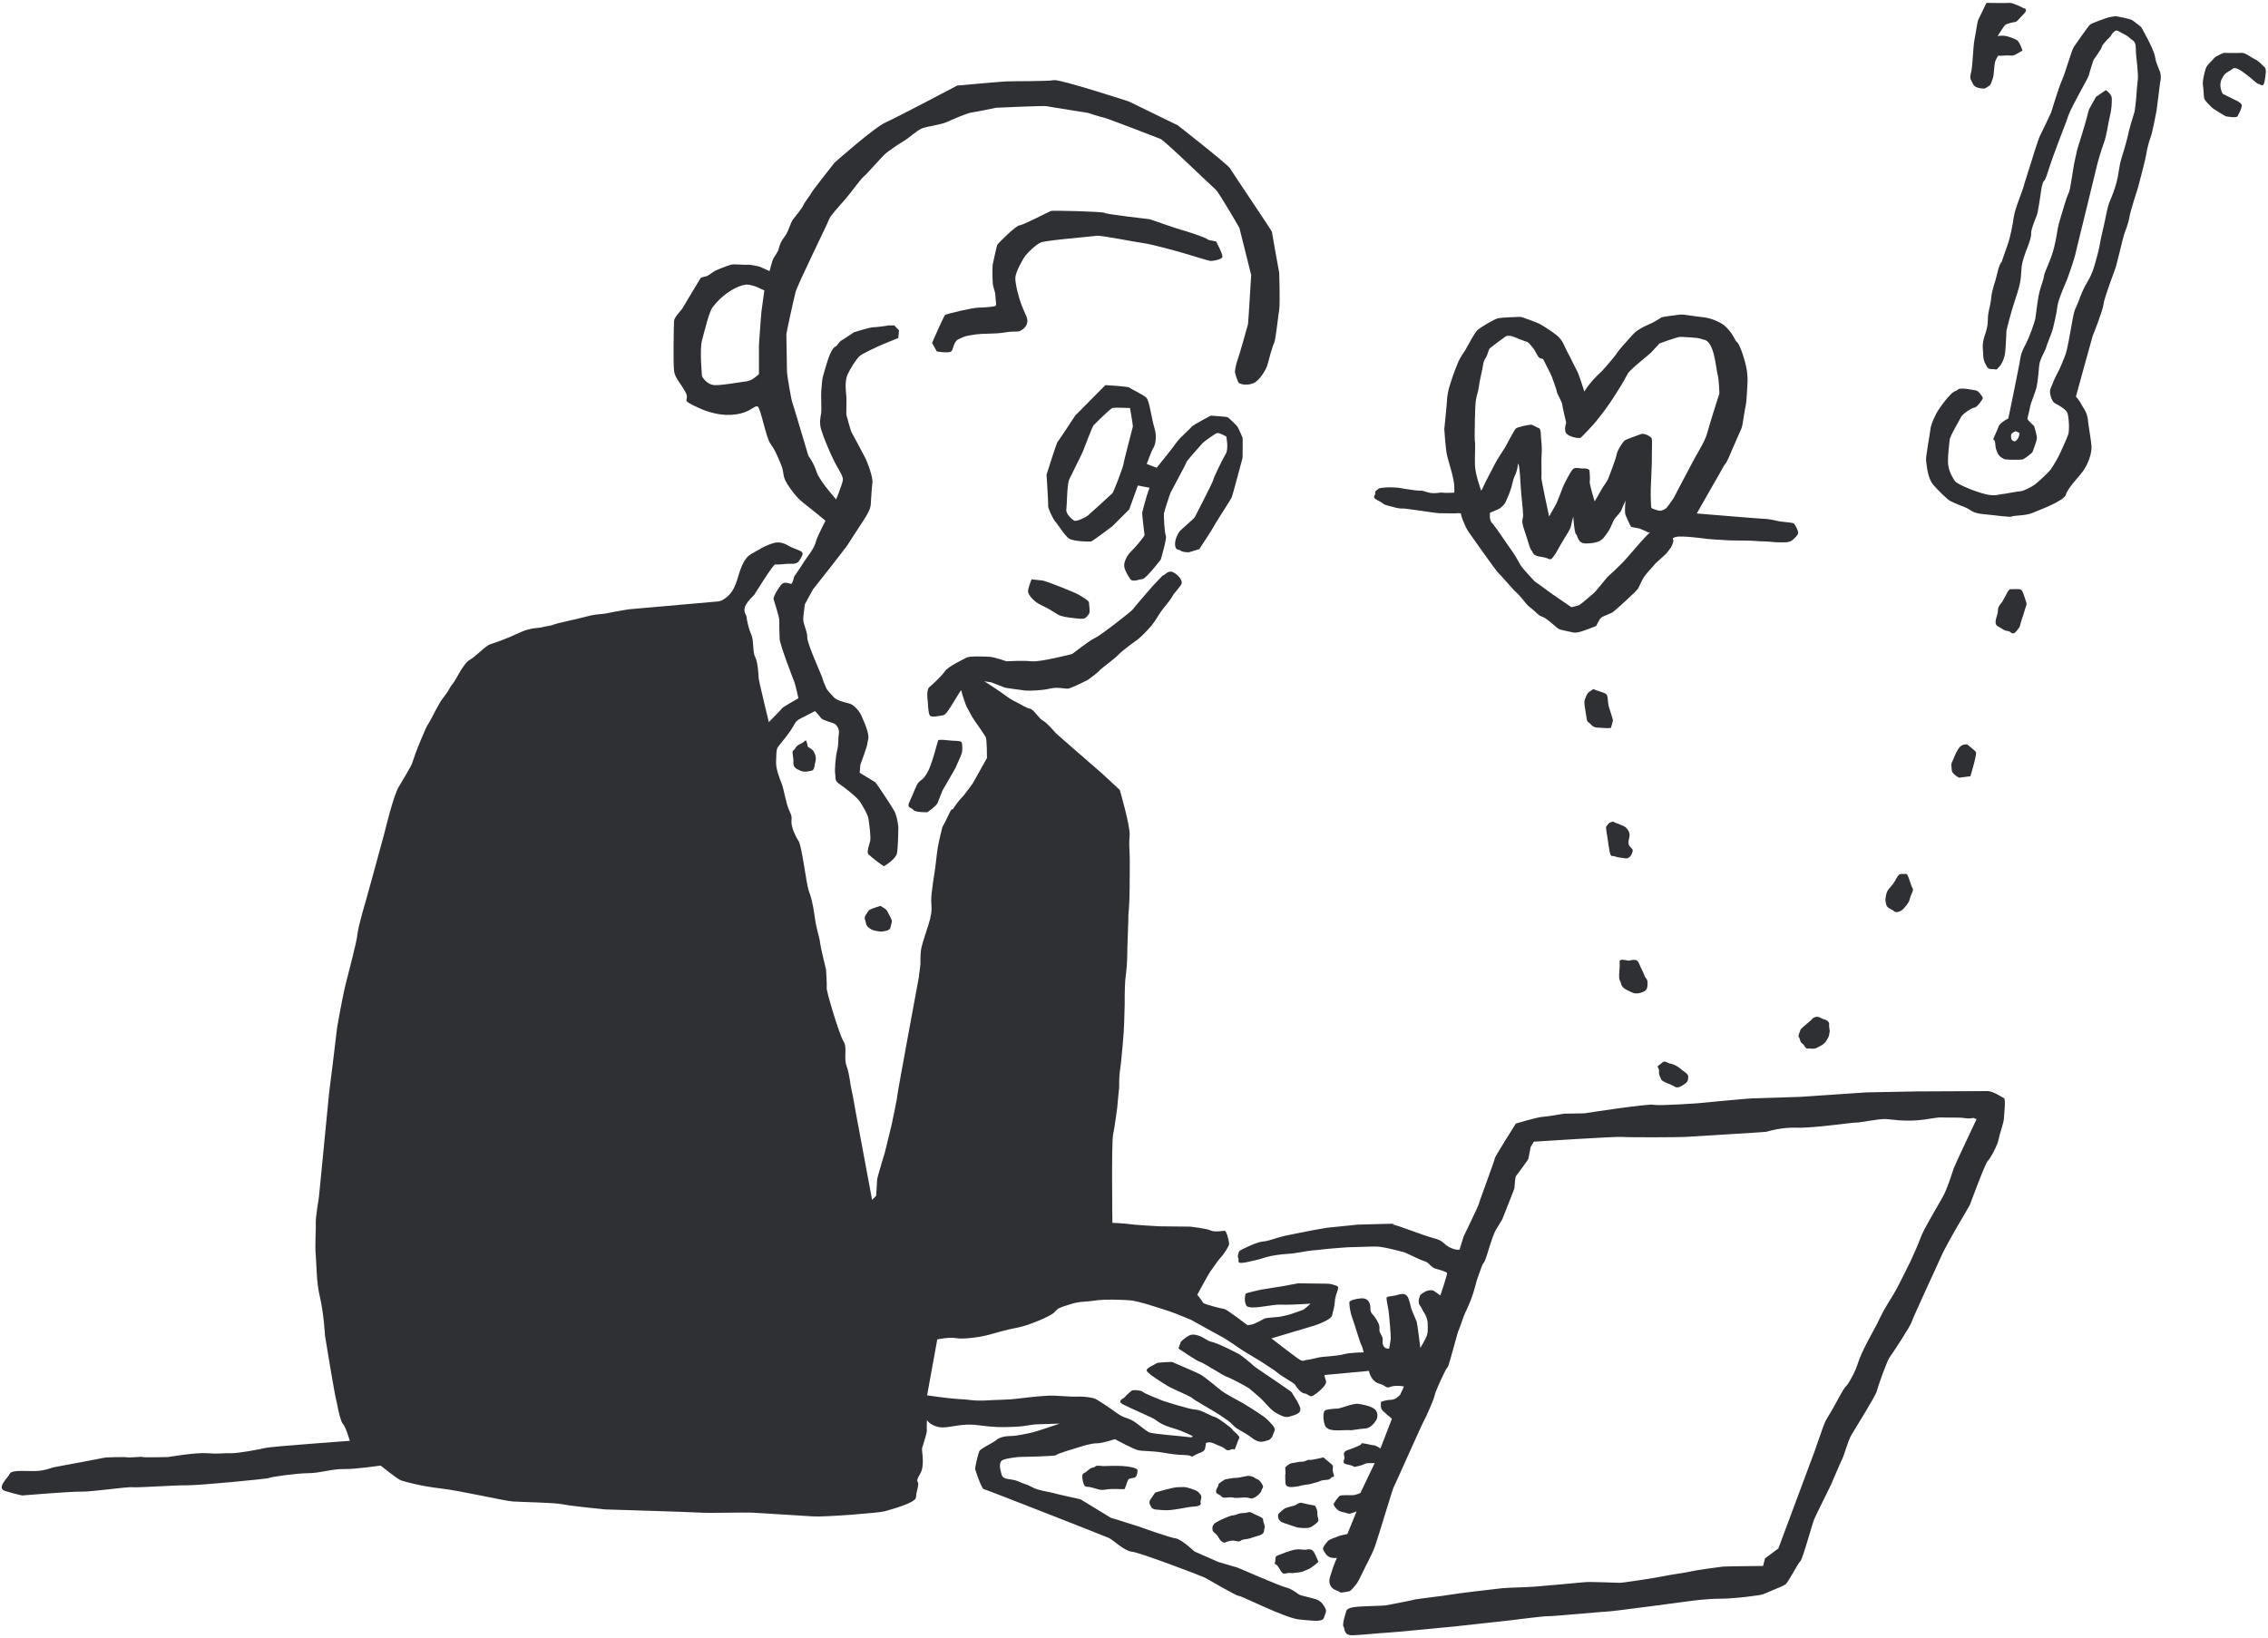 <svg width="252" height="182" viewBox="0 0 252 182" fill="none" xmlns="http://www.w3.org/2000/svg">
<path d="M134.242 26.659C134.279 26.483 131.414 25.562 131.307 25.562C131.2 25.562 127.739 24.363 127.739 24.363C127.739 24.363 122.756 23.796 122.719 23.656C122.682 23.516 116.993 23.372 116.779 23.442C116.565 23.512 113.634 25.049 113.281 25.04C112.927 25.032 110.876 27.045 110.806 27.222C110.736 27.399 110.383 28.989 110.313 29.342C110.243 29.695 110.276 31.178 110.313 31.569C110.35 31.959 110.596 32.415 110.596 32.842C110.596 33.265 110.773 33.939 110.596 34.009C110.42 34.079 109.466 34.186 108.759 34.186C108.052 34.186 105.153 34.892 105.014 34.999C104.874 35.106 103.563 38.109 103.563 38.109L104.093 39.062C104.093 39.062 105.4 39.276 105.684 39.062C105.967 38.849 105.898 37.965 106.531 37.686C107.168 37.403 107.061 37.37 108.228 37.193C109.396 37.016 110.387 37.156 111.657 36.946C112.927 36.737 113.034 36.983 113.495 36.7C113.955 36.416 114.378 35.886 114.025 35.11C113.671 34.334 113.671 34.297 113.458 33.767C113.244 33.237 112.75 31.433 112.82 30.8C112.89 30.168 113.634 28.787 113.951 28.397C114.267 28.007 115.081 27.197 115.649 26.947C116.216 26.7 121.445 26.277 121.869 26.203C122.292 26.133 126.181 26.91 127.028 27.017C127.875 27.123 130.596 27.863 131.554 28.146C132.508 28.43 134.205 28.96 134.452 28.993C134.699 29.03 135.796 28.853 135.829 28.532C135.862 28.212 135.122 26.836 135.122 26.836L134.242 26.659Z" fill="#2F3033"/>
<path d="M127.414 51.564C127.492 51.601 128.516 51.987 128.516 51.987C128.516 51.987 130.353 49.727 130.707 49.197C131.061 48.667 132.298 47.608 132.405 47.431C132.512 47.254 134.526 46.194 134.526 46.194C134.526 46.194 136.257 46.301 136.401 46.371C136.54 46.441 137.461 47.324 137.531 47.468C137.601 47.608 138.024 48.528 138.061 48.635C138.098 48.742 138.061 50.894 138.061 50.894C138.061 50.894 136.964 55.027 136.861 55.274C136.754 55.52 134.847 58.454 134.81 58.593C134.773 58.733 133.256 61.029 133.256 61.029L132.088 61.383C132.088 61.383 131.381 61.383 131.204 61.206C131.028 61.03 130.637 61.243 130.567 60.606C130.497 59.97 130.921 59.193 131.167 58.947C131.414 58.7 132.697 57.603 132.746 57.496C132.795 57.39 134.773 53.577 134.81 53.326C134.847 53.08 135.833 51.03 136.187 50.463C136.54 49.896 136.257 48.52 136.257 48.52C136.257 48.52 135.48 48.059 135.233 48.129C134.987 48.199 133.782 49.083 133.642 49.226C133.502 49.366 131.838 51.239 131.838 51.346C131.838 51.453 130.14 54.596 130.07 54.736C130 54.875 129.363 56.819 129.326 57.069C129.289 57.316 129.396 59.259 129.54 59.542C129.679 59.826 128.972 62.192 128.972 62.192C128.972 62.192 127.344 64.312 126.958 64.349C126.571 64.386 125.827 64.739 125.581 64.349C125.334 63.959 124.874 63.289 124.911 62.759C124.948 62.229 125.371 61.559 125.688 61.276C126.004 60.993 127.172 59.616 127.172 59.472C127.172 59.329 126.855 57.139 126.925 56.892C126.995 56.646 127.262 55.619 127.41 55.126C127.558 54.633 127.735 54.206 127.735 54.206L126.428 53.959L125.474 56.609L123.599 58.482C123.599 58.482 121.408 60.142 121.231 60.179C121.055 60.216 119.287 60.179 118.794 59.863C118.3 59.546 117.519 58.236 117.272 57.989C117.026 57.743 116.426 56.469 116.459 56.223C116.496 55.976 116.282 52.759 116.282 52.759C116.282 52.759 117.412 49.156 117.519 49.087C117.626 49.017 119.464 46.19 119.464 46.19L122.822 42.801C122.822 42.801 125.404 42.941 125.511 43.084C125.618 43.224 127.085 43.861 127.41 44.251C127.735 44.641 127.912 46.371 128.265 47.538C128.619 48.705 128.302 49.588 128.125 49.834C127.949 50.081 127.414 51.564 127.414 51.564ZM123.603 45.344C123.357 45.414 121.659 47.111 121.519 47.25C121.379 47.39 120.421 49.9 120.319 50.184C120.212 50.467 119.044 52.764 118.798 53.294C118.551 53.824 118.551 56.227 118.481 56.65C118.411 57.073 119.048 57.673 119.328 57.85C119.612 58.026 120.672 57.459 120.849 57.32C121.026 57.18 123.464 54.953 123.607 54.809C123.747 54.67 124.808 51.876 124.845 51.523C124.882 51.169 125.836 47.603 125.868 47.427C125.901 47.25 125.552 45.344 125.552 45.344C125.552 45.344 123.85 45.274 123.603 45.344Z" fill="#2F3033"/>
<path d="M108.015 12.493C107.447 12.563 105.93 13.237 105.223 13.553C104.516 13.87 103.032 14.046 102.465 14.26C101.898 14.474 100.874 15.427 100.483 15.636C100.093 15.85 98.646 16.803 98.222 17.226C97.799 17.649 96.278 19.383 95.961 19.63C95.645 19.876 94.231 21.819 93.803 22.28C93.38 22.74 92.212 24.046 92.142 24.33C92.073 24.613 88.607 31.642 88.397 32.456C88.188 33.269 87.374 36.979 87.374 37.156C87.374 37.333 87.444 41.182 87.444 41.396C87.444 41.609 87.904 44.362 88.011 44.645C88.118 44.929 89.816 50.652 89.816 50.652C89.816 50.652 90.416 51.428 90.737 52.455C91.053 53.478 93.174 55.812 93.174 55.812L92.077 58.145C92.077 58.145 91.723 57.899 91.406 57.615C91.09 57.332 90.309 56.732 89.709 56.239C89.109 55.746 88.755 55.602 87.764 54.226C86.773 52.85 87.234 52.706 86.773 51.613C86.313 50.52 86.103 49.986 85.606 49.317C85.113 48.647 84.508 45.323 84.192 45.184C83.875 45.044 83.592 45.537 82.638 45.853C81.684 46.17 79.916 46.383 77.618 45.327C75.32 44.272 76.805 44.687 76.134 43.524C75.464 42.357 75.004 42.004 74.897 41.227C74.79 40.451 74.86 36.071 74.897 35.644C74.934 35.217 75.744 34.444 75.851 34.231C75.958 34.017 77.865 30.874 77.865 30.874C77.865 30.874 78.395 30.698 78.502 30.698C78.609 30.698 79.209 30.237 79.386 30.131C79.563 30.024 80.8 29.531 81.191 29.424C81.581 29.317 82.712 29.461 83.028 29.424C83.345 29.387 84.303 29.601 84.406 29.638C84.513 29.675 85.503 30.131 85.503 30.131C85.503 30.131 85.503 30.131 85.717 29.354C85.931 28.578 85.964 28.717 86.247 28.224C86.531 27.731 86.387 28.085 86.601 27.378C86.815 26.671 87.131 26.425 87.378 26.002C87.624 25.579 87.871 24.695 88.122 24.375C88.368 24.058 89.076 23.208 89.252 22.822C89.429 22.432 90.136 21.548 90.173 21.409C90.21 21.269 92.718 18.089 92.718 18.089C92.718 18.089 97.137 14.17 98.338 13.64C99.538 13.11 106.362 9.507 106.362 9.507C106.362 9.507 111.065 9.084 111.805 9.047C112.549 9.01 116.508 9.047 117.108 8.907C117.708 8.767 125.416 11.273 125.416 11.273L130.859 13.923C130.859 13.923 136.409 18.27 136.656 18.693C136.902 19.116 141.321 25.652 141.321 25.759C141.321 25.866 142.135 30.316 142.135 30.316C142.135 30.316 142.242 33.849 142.135 34.411C142.029 34.978 141.745 37.801 141.568 38.121C141.391 38.438 140.931 40.135 140.824 40.558C140.717 40.981 140.01 42.254 139.303 42.571C138.596 42.887 137.852 42.71 137.675 42.571C137.498 42.431 137.215 41.474 137.215 41.334C137.215 41.194 137.321 40.488 137.498 40.028C137.675 39.568 138.629 36.211 138.666 36.034C138.703 35.858 139.019 30.558 139.019 30.558L137.712 25.328C137.712 25.328 135.414 21.335 135.06 21.055C134.707 20.776 129.404 15.616 128.943 15.439C128.483 15.262 123.04 13.143 122.65 13.073C122.259 13.003 120.882 12.543 120.882 12.543C120.882 12.543 116.607 11.873 116.286 11.799C115.969 11.729 110.666 11.976 110.666 11.976C110.666 11.976 108.578 12.419 108.015 12.493ZM84.151 31.922C84.151 31.922 83.304 31.569 82.844 31.638C82.383 31.708 81.82 31.885 80.969 32.452C80.122 33.019 79.625 33.582 79.201 34.112C78.778 34.642 78.28 36.831 78.001 37.822C77.717 38.812 78.001 41.815 78.001 41.815C78.001 41.815 78.494 42.805 79.485 42.805C80.476 42.805 82.276 42.452 82.95 42.382C83.62 42.312 84.328 41.568 84.328 41.568V38.319C84.328 38.319 84.574 34.785 84.611 34.576C84.648 34.362 84.895 32.493 84.928 32.279L84.151 31.922Z" fill="#2F3033"/>
<path d="M115.932 64.534C116.956 64.846 119.291 65.803 119.698 66.013C120.105 66.227 120.989 66.757 120.989 66.933C120.989 67.11 121.166 68.063 120.989 68.24C120.812 68.416 120.705 68.807 120.105 68.77C119.505 68.733 118.091 68.593 117.63 68.347C117.17 68.1 116.639 67.677 115.756 67.287C114.872 66.896 114.304 66.157 114.235 65.803C114.165 65.45 114.625 64.39 114.625 64.39L115.932 64.534Z" fill="#2F3033"/>
<path d="M129.186 63.963C129.4 63.963 129.753 63.363 130.284 63.573C130.814 63.786 131.381 64.456 131.307 64.809C131.237 65.162 130.427 65.906 130.251 66.292C130.07 66.683 129.153 67.706 128.906 68.096C128.66 68.486 128.376 68.979 127.986 69.472C127.595 69.965 126.711 70.849 126.465 71.025C126.218 71.202 124.697 72.299 124.236 72.792C123.776 73.285 122.362 74.275 122.169 74.521C121.975 74.768 120.845 75.581 120.845 75.581C120.845 75.581 119.007 76.502 118.687 76.534C118.37 76.571 117.486 76.321 116.635 76.534C115.784 76.748 114.374 76.781 113.947 76.748C113.523 76.711 111.686 76.432 111.686 76.432L110.132 75.832L109.388 75.725L106.736 76.76C106.736 76.76 106.169 77.701 105.852 78.198C105.536 78.691 105.108 79.472 104.755 79.505C104.401 79.542 103.48 79.788 103.304 79.505C103.127 79.221 103.09 77.985 103.09 77.985C103.09 77.985 102.876 76.678 103.267 76.358C103.657 76.041 104.681 75.084 104.997 74.591C105.314 74.098 107.082 73.248 107.435 73.071C107.789 72.894 109.519 72.964 110.017 73.001C110.51 73.038 111.821 73.494 111.821 73.494C111.821 73.494 113.626 73.388 114.613 73.494C115.603 73.601 119.139 72.681 119.139 72.681C119.139 72.681 121.013 71.198 121.651 70.914C122.288 70.631 125.757 67.911 125.86 67.734C125.963 67.558 127.838 65.401 128.084 65.121C128.339 64.846 129.186 63.963 129.186 63.963Z" fill="#2F3033"/>
<path d="M98.609 36.195C98.609 36.195 97.409 36.371 97.018 36.371C96.627 36.371 94.86 36.938 94.86 36.938C94.86 36.938 93.836 37.645 93.516 37.822C93.199 37.998 93.055 38.421 92.808 38.528C92.562 38.635 92.278 39.165 92.064 39.765C91.85 40.365 91.497 41.638 91.427 41.885C91.357 42.131 91.287 42.945 91.25 43.475C91.213 44.005 91.287 45.488 91.25 45.841C91.213 46.194 90.983 46.901 91.242 47.747C91.501 48.594 92.171 50.221 92.665 51.211C93.158 52.201 93.688 52.87 93.655 53.331C93.618 53.791 92.701 56.017 92.701 56.017C92.701 56.017 90.827 59.444 90.65 60.22C90.473 60.997 89.552 62.057 89.306 62.48C89.059 62.903 88.245 64.07 88.245 64.07C88.245 64.07 88.069 64.846 87.929 64.883C87.789 64.92 87.222 64.6 86.905 64.883C86.588 65.167 85.881 66.334 85.951 66.58C86.021 66.826 86.588 68.556 86.588 68.946C86.588 69.337 86.588 70.29 86.626 70.996C86.662 71.703 88.18 75.59 88.254 75.766C88.323 75.943 88.467 76.543 88.537 76.826C88.607 77.11 88.714 77.603 88.714 77.603C88.714 77.603 86.946 78.593 86.876 78.733C86.806 78.872 85.425 80.253 85.425 80.253C85.425 80.253 84.295 75.627 84.295 75.343C84.295 75.06 84.188 73.507 83.904 73.01C83.62 72.516 83.764 71.136 83.481 70.536C83.197 69.936 82.987 68.946 82.95 68.593C82.913 68.24 82.634 68.133 82.737 67.57C82.839 67.007 83.797 66.12 83.797 66.12C83.797 66.12 85.918 62.694 86.132 62.73C86.346 62.767 87.156 62.694 87.439 62.661C87.723 62.624 88.5 62.8 88.784 62.344C89.067 61.884 89.314 61.568 89.1 61.354C88.886 61.141 88.077 60.931 87.723 60.717C87.37 60.504 86.7 60.117 85.918 60.364C85.141 60.611 84.821 60.787 84.29 61.108C83.76 61.428 83.148 61.601 82.712 62.344C82.276 63.088 82.099 63.827 81.923 64.394C81.746 64.961 81.462 65.738 80.862 66.268C80.262 66.798 79.871 66.835 79.871 66.835L69.869 67.718C69.869 67.718 68.102 68.001 67.534 68.141C66.967 68.281 66.297 68.211 65.273 68.495C64.25 68.778 61.808 69.271 61.528 69.415C61.245 69.554 60.784 69.554 60.291 69.698C59.798 69.838 59.017 69.698 57.602 70.368C56.188 71.037 55.058 71.411 54.49 71.596C53.923 71.781 52.937 72.911 52.192 73.334C51.448 73.757 50.638 75.631 50.285 76.021C49.931 76.411 50.001 76.588 49.331 77.434C48.661 78.281 48.094 79.624 47.703 80.261C47.313 80.898 47.42 80.684 46.819 82.097C46.219 83.51 45.935 84.394 45.796 84.817C45.656 85.24 44.842 86.514 44.275 87.504C43.707 88.494 42.824 92.13 42.721 92.557C42.618 92.984 40.669 100.047 40.669 100.047C40.669 100.047 39.823 102.836 39.716 103.826C39.609 104.816 38.832 107.643 38.408 109.373C37.985 111.102 37.455 114.212 37.455 114.212L36.924 118.629L36.571 121.418L35.44 133.004C35.44 133.004 35.05 135.37 35.087 135.9C35.124 136.43 34.976 138.443 35.083 139.503C35.19 140.563 35.12 142.33 35.543 144.129C35.967 145.933 36.11 148.332 36.11 148.439C36.11 148.546 37.241 155.259 37.311 155.398C37.381 155.538 37.734 157.835 38.088 158.225C38.441 158.615 38.865 160.131 38.865 160.131C38.865 160.131 30.133 160.768 29.57 160.908C29.003 161.047 26.425 161.545 25.611 161.508C24.797 161.471 24.481 161.618 23.099 161.508C21.722 161.401 18.717 161.931 18.717 161.931C18.717 161.931 15.959 162.001 15.819 161.931C15.679 161.861 14.368 162.029 14.121 161.964C13.874 161.898 11.753 161.98 11.753 161.98C11.753 161.98 6.097 163.065 5.99 163.065C5.883 163.065 5.036 163.455 3.975 163.488C2.915 163.525 1.324 163.311 1.077 163.804C0.83 164.297 -0.444 165.394 0.584 165.71C1.607 166.027 2.458 166.203 2.458 166.203C2.458 166.203 7.971 165.743 9.032 165.78C10.092 165.817 14.191 165.213 14.721 165.287C15.252 165.357 19.704 165.041 20.764 165.074C21.825 165.111 29.743 164.367 29.882 164.26C30.022 164.153 32.957 163.73 34.232 163.73C35.506 163.73 36.953 163.237 38.191 163.27C39.428 163.303 42.289 162.88 42.289 162.88C42.289 162.88 44.164 164.4 44.587 164.54C45.011 164.679 46.778 165.176 48.969 165.423C51.16 165.669 55.97 166.799 56.994 166.873C58.018 166.947 61.483 166.98 62.544 167.189C63.604 167.403 67.279 167.756 67.279 167.756C67.279 167.756 76.751 168.04 77.779 168.11C78.806 168.18 82.482 168.073 83.468 168.11C84.459 168.147 89.018 168.463 90.395 168.533C91.772 168.603 97.676 168.143 98.28 167.966C98.88 167.789 101.746 167.046 101.778 166.413C101.811 165.78 102.025 165.316 102.025 164.93C102.025 164.544 101.672 164.753 102.239 163.8C102.806 162.847 102.379 161.187 102.453 160.936C102.523 160.69 103.02 159.24 102.983 158.956C102.946 158.673 103.02 157.613 102.983 157.757C102.946 157.896 103.616 158.603 104.644 158.64C105.667 158.677 106.872 158.147 108.672 158.393C110.477 158.64 111.287 158.64 112.771 158.57C114.255 158.5 114.292 158.324 115.46 158.287C116.627 158.25 117.758 158.217 117.758 158.217C117.758 158.217 115.246 159.063 114.822 159.17C114.399 159.277 112.985 159.593 112.348 159.593C111.71 159.593 111.04 159.733 110.687 160.053C110.333 160.37 108.956 160.973 108.812 161.29C108.672 161.606 108.319 163.093 108.352 163.27C108.389 163.447 109.059 165.46 109.306 165.497C109.552 165.534 122.843 170.76 123.233 170.936C123.624 171.113 124.931 172.386 125.778 172.456C126.625 172.526 133.486 175.143 133.84 175.32C134.193 175.496 137.408 177.403 137.659 177.37C137.905 177.333 142.818 179.843 144.339 179.983C145.86 180.123 146.921 180.299 147.097 179.806C147.274 179.313 147.414 179.063 147.274 178.783C147.134 178.5 146.921 178.077 146.427 177.83C145.934 177.584 144.553 177.37 144.306 177.193C144.059 177.017 143.459 176.556 142.855 176.417C142.251 176.277 137.519 174.227 137.519 174.227L135.361 173.59L132.709 172.423C132.709 172.423 131.258 171.047 130.625 170.973C129.992 170.899 126.349 169.597 126.349 169.597L123.414 168.677L120.056 166.627C120.056 166.627 117.441 166.06 116.981 165.92C116.52 165.78 115.39 165.673 114.683 165.283C113.976 164.893 114.013 165.037 113.162 164.646C112.315 164.256 111.501 164.576 111.287 163.87C111.073 163.163 111.003 162.563 111.324 162.317C111.645 162.07 113.199 161.927 113.199 161.927C113.199 161.927 117.371 161.857 117.371 161.713C117.371 161.573 119.706 160.899 119.916 160.83C120.13 160.76 121.19 160.407 121.86 160.407C122.53 160.407 123.875 159.946 123.875 159.946C123.875 159.946 125.959 161.076 126.489 161.183C127.02 161.29 128.117 161.253 129.141 161.429C130.164 161.606 130.662 161.676 131.685 161.713C132.709 161.75 132.146 162.066 132.709 161.75C133.276 161.434 133.77 161.397 133.877 161.043C133.983 160.69 133.983 160.374 133.983 160.374C134.374 160.234 134.621 160.304 135.007 160.48C135.398 160.657 135.114 160.55 135.677 160.764C136.24 160.978 136.207 161.331 136.738 161.117C137.268 160.904 137.091 161.331 137.268 160.904C137.445 160.476 137.552 160.09 137.692 159.844C137.831 159.597 136.984 159.03 136.947 158.891C136.91 158.751 135.319 157.547 134.966 157.477C134.612 157.407 133.412 156.664 132.845 156.664C132.277 156.664 129.346 155.744 129.1 155.641C128.853 155.534 127.048 154.827 126.978 154.688C126.909 154.548 125.881 154.404 125.704 154.581C125.527 154.758 125.104 155.074 124.997 155.251C124.89 155.427 124.043 155.674 124.75 156.064C125.457 156.454 128.142 157.584 128.393 157.794C128.643 158.003 129.17 158.393 130.3 158.714C131.431 159.03 132.491 159.597 132.491 159.597C132.491 159.597 132.668 159.811 131.961 159.704C131.254 159.597 128.072 159.388 127.649 159.174C127.225 158.96 126.304 158.114 125.741 157.831C125.174 157.547 124.82 157.584 124.01 156.984C123.196 156.384 121.926 155.571 121.712 155.464C121.499 155.357 120.582 155.181 119.698 155.218C118.814 155.255 117.4 155.078 116.516 155.111C115.632 155.148 113.651 155.357 112.874 155.464C112.097 155.571 110.683 155.571 110.259 155.604C109.836 155.637 108.738 155.711 107.891 155.604C107.045 155.497 106.868 155.534 105.77 155.427C104.673 155.32 103.012 155.074 103.012 155.074L104.142 148.858C104.142 148.858 105.519 148.574 106.226 148.718C106.934 148.858 108.738 148.648 109.795 148.365C110.851 148.081 111.879 147.765 113.046 147.551C114.214 147.338 116.792 146.278 117.182 145.822C117.573 145.362 117.642 145.362 118.843 144.976C120.043 144.585 120.434 144.729 121.564 144.552C122.695 144.376 124.602 144.446 125.56 144.515C126.514 144.585 129.096 145.469 129.873 145.715C130.649 145.962 131.924 146.529 132.384 146.705C132.384 146.705 135.213 148.295 135.706 148.542C136.199 148.788 137.474 149.671 137.934 149.992C138.394 150.308 140.018 151.228 140.516 151.582C141.009 151.935 141.4 152.112 142 152.605C142.6 153.098 143.804 153.702 143.907 153.911C144.014 154.125 144.544 154.831 144.931 154.864C145.317 154.897 145.531 155.288 145.815 155.148C146.098 155.008 146.559 154.655 146.838 154.371C147.118 154.088 147.447 153.735 147.319 153.418C147.192 153.102 147.155 152.818 147.155 152.818L152.104 152.358C152.104 152.358 152.281 153.488 153.235 153.772C154.189 154.055 153.905 154.338 154.509 154.125C155.114 153.911 155.993 154.088 155.993 154.088C155.993 154.088 155.64 154.901 155.57 155.008C155.5 155.115 155.04 155.575 154.546 155.575C154.053 155.575 153.449 155.789 153.449 155.789C153.449 155.789 153.309 156.532 153.662 156.812C154.016 157.095 154.123 157.272 154.263 157.342C154.402 157.412 154.653 157.695 154.653 157.695L153.379 160.982C153.379 160.982 152.885 160.628 152.635 160.628C152.384 160.628 151.258 160.275 151.258 160.452C151.258 160.628 150.411 160.912 150.057 161.052C149.704 161.191 149.173 161.265 149.35 161.795C149.527 162.325 148.857 162.609 149.811 162.785C150.764 162.962 150.094 163.139 150.978 162.925C151.862 162.711 151.545 162.609 152.146 162.609C152.746 162.609 152.746 162.609 152.746 162.609L151.155 165.928C151.155 165.928 150.624 166.175 150.271 166.175C149.917 166.175 148.997 166.138 148.857 166.244C148.717 166.351 148.113 167.091 148.187 167.235C148.257 167.374 148.54 167.941 149.177 168.048C149.815 168.155 149.745 168.332 150.238 168.155C150.731 167.978 150.731 167.978 150.731 167.978L149.708 170.488C149.708 170.488 148.787 170.665 148.61 170.772C148.433 170.879 147.763 171.018 147.513 171.302C147.266 171.585 146.912 172.008 147.019 172.222C147.126 172.436 147.373 172.929 147.763 173.068C148.154 173.208 148.54 173.138 148.54 173.138C148.54 173.138 148.363 173.598 148.294 173.738C148.224 173.878 148.08 174.305 147.94 174.761C147.8 175.217 147.656 175.468 147.726 175.891C147.796 176.314 148.043 176.598 148.54 176.774C149.038 176.951 148.754 177.058 149.387 176.951C150.024 176.844 149.987 176.881 150.341 176.491C150.694 176.1 150.871 175.891 151.332 174.901C151.792 173.911 152.429 172.818 152.783 171.828C153.136 170.838 154.727 165.505 154.834 165.328C154.941 165.152 158.049 158.155 158.226 157.876C158.402 157.592 159.286 155.616 159.393 155.119C159.5 154.626 160.03 153.492 160.491 152.539C160.951 151.586 160.774 152.399 161.161 151.019C161.551 149.643 161.761 148.829 161.938 148.229C162.115 147.63 161.938 148.299 162.398 146.956C162.859 145.612 162.859 145.859 163.175 145.082C163.492 144.306 163.636 143.985 163.919 142.925C164.203 141.866 163.956 142.712 164.45 141.266C164.943 139.815 164.766 140.912 165.264 139.322C165.757 137.733 165.971 137.096 166.217 136.673C166.464 136.249 166.924 135.506 166.924 135.506L168.269 132.079C168.269 132.079 168.338 130.843 168.445 130.703C168.552 130.563 169.79 128.937 169.823 128.76C169.86 128.583 170.069 127.486 170.069 127.486L170.423 126.886C170.423 126.886 179.541 126.287 180.285 126.356C181.029 126.426 186.681 126.393 187.249 126.356C187.816 126.32 196.017 125.827 196.227 125.79C196.437 125.753 197.888 125.26 199.656 125.329C201.423 125.399 205.912 124.73 206.229 124.762C206.545 124.799 208.843 124.302 209.62 124.372C210.397 124.442 211.458 124.619 212.942 124.512C214.426 124.405 215.026 124.159 215.84 124.195C216.654 124.232 217.645 124.159 218.315 124.265C218.985 124.372 219.236 124.195 219.339 124.265C219.446 124.335 219.622 124.372 219.622 124.372C219.622 124.372 217.185 129.528 217.078 129.849C216.971 130.165 216.371 132.145 215.84 133.061C215.31 133.982 214.286 135.748 213.826 136.627C213.366 137.511 213.403 137.65 212.872 138.854C212.342 140.054 212.235 140.304 211.672 141.397C211.105 142.494 210.965 142.88 210.397 143.833C209.83 144.787 209.444 145.317 208.876 146.483C208.309 147.65 209.016 146.27 207.602 148.92C206.188 151.569 206.611 151.532 205.727 153.122C204.844 154.712 205.411 153.299 204.136 155.665C202.862 158.032 202.969 157.432 202.439 158.952C201.908 160.472 201.625 161.286 201.625 161.286L197.596 172.095L196.112 173.192L195.898 174.038C195.898 174.038 191.763 174.075 191.446 174.108C191.129 174.145 188.441 174.498 187.911 174.638C187.38 174.778 185.683 174.991 184.873 175.168C184.063 175.344 180.384 175.911 179.96 175.911C179.537 175.911 176.708 175.772 176.071 175.842C175.434 175.911 171.335 176.265 170.558 176.335C169.781 176.404 167.59 176.441 166.916 176.511C166.246 176.581 161.72 177.111 161.227 177.218C160.733 177.325 157.305 177.711 157.128 177.785C156.951 177.855 154.193 178.385 153.946 178.422C153.699 178.459 152.178 178.491 151.508 178.528C150.838 178.565 149.741 178.598 149.601 179.021C149.461 179.445 149.108 180.574 149.284 180.788C149.461 181.002 149.247 181.778 150.308 181.741C151.369 181.704 153.699 181.458 154.09 181.458C154.481 181.458 161.724 180.751 161.724 180.751C161.724 180.751 167.488 180.114 167.804 180.081C168.121 180.044 171.656 179.588 172.01 179.621C172.363 179.658 178.336 179.091 178.76 179.091C179.183 179.091 187.878 177.925 187.878 177.925C187.878 177.925 189.576 177.678 191.166 177.678C192.757 177.678 195.693 177.288 195.902 177.185C196.116 177.078 196.926 176.762 197.316 176.585C197.707 176.409 198.061 176.302 198.377 176.092C198.694 175.879 199.791 173.689 200.038 173.512C200.285 173.336 201.345 169.379 201.592 168.812C201.838 168.245 203.323 165.279 203.466 164.963C203.606 164.646 204.387 162.773 204.667 162.206C204.95 161.639 205.337 160.086 205.727 159.449C206.118 158.812 208.416 155.103 208.519 154.647C208.626 154.186 209.649 151.257 209.97 150.83C210.286 150.407 212.268 147.404 212.408 146.911C212.547 146.418 215.696 139.668 215.766 139.458C215.836 139.244 217.111 136.915 217.497 136.278C217.883 135.641 218.874 133.912 218.874 133.912C218.874 133.912 220.572 129.286 220.856 129.035C221.139 128.785 221.953 127.269 222.056 126.669C222.163 126.069 222.656 124.689 222.656 124.335C222.656 123.982 222.903 122.145 222.656 122.039C222.41 121.932 221.456 121.262 220.852 121.262C220.247 121.262 212.897 121.299 212.897 121.299L207.347 121.406L200.1 121.899C200.1 121.899 195.01 122.076 194.587 122.076C194.163 122.076 188.753 122.606 188.753 122.606C188.753 122.606 184.404 122.922 183.734 122.782C183.064 122.643 176.026 123.735 176.026 123.735C176.026 123.735 173.975 123.772 173.835 123.772C173.695 123.772 172.03 124.089 171.397 124.126C170.764 124.163 168.429 124.869 168.429 124.869C168.429 124.869 166.061 128.612 166.094 128.719C166.131 128.826 164.326 133.628 164.326 133.772C164.326 133.912 162.628 137.412 162.628 137.412L162.168 138.895C162.168 138.895 161.708 138.965 161.037 138.612C160.367 138.258 160.437 137.905 159.34 137.622C158.242 137.338 155.274 136.171 154.814 136.102C154.353 136.032 156.088 135.962 153.469 136.032C150.855 136.101 150.855 136.102 150.855 136.102L147.426 136.455C147.426 136.455 145.552 136.771 145.268 136.845C144.984 136.915 143.747 137.129 142.793 137.338C141.839 137.552 140.988 137.938 140.355 137.975C139.722 138.012 138.374 138.682 138.374 138.682C138.374 138.682 137.704 138.965 137.667 139.105C137.63 139.244 137.453 139.635 137.597 139.848C137.737 140.062 137.206 140.555 138.551 140.271C139.895 139.988 140.281 139.848 140.742 139.705C141.202 139.565 142.296 139.388 143.11 139.351C143.924 139.314 145.301 138.998 145.901 138.961C146.501 138.924 147.492 138.784 148.092 138.747C148.692 138.71 149.646 138.608 150.176 138.608C150.707 138.608 151.981 138.538 152.865 138.538C153.749 138.538 155.73 139.105 156.01 139.175C156.293 139.244 157.741 140.021 158.271 140.165C158.801 140.304 158.978 140.871 159.545 141.011C160.113 141.151 160.713 141.364 160.783 141.471C160.852 141.578 160.039 143.981 160.039 143.981C160.039 143.981 159.294 143.414 159.192 143.414C159.085 143.414 158.945 143.345 158.591 143.451C158.238 143.558 157.815 143.911 157.815 143.911C157.815 143.911 157.461 144.655 157.745 145.041C158.028 145.432 158.098 145.748 158.275 145.962C158.452 146.175 158.628 146.808 158.628 146.985C158.628 147.161 158.698 147.905 158.559 148.361C158.419 148.821 157.815 149.811 157.815 149.811C157.815 149.811 157.498 147.198 157.424 146.948C157.35 146.697 156.857 145.641 156.787 145.358C156.717 145.074 156.54 144.228 156.326 144.014C156.113 143.801 155.866 143.731 155.303 143.907C154.735 144.084 154.102 144.047 154.065 144.224C154.028 144.4 154.205 145.177 154.279 145.637C154.349 146.097 154.563 148.5 154.526 148.817C154.489 149.133 154.349 149.877 154.349 149.877C154.349 149.877 153.856 149.984 153.679 149.487C153.502 148.993 153.819 148.92 153.432 148.287C153.046 147.654 153.539 147.687 153.009 146.767C152.479 145.847 152.265 146.097 152.265 145.354C152.265 144.61 151.841 144.257 151.274 144.294C150.707 144.331 149.93 144.507 149.93 144.754C149.93 145 149.967 145.674 150.246 146.45C150.53 147.227 151.13 149.277 151.237 149.417C151.344 149.556 151.521 150.3 151.521 150.3C151.521 150.3 150.07 150.3 149.293 150.514C148.516 150.727 146.958 150.76 146.534 150.867C146.111 150.974 145.26 151.15 145.12 151.15C144.98 151.15 144.836 151.364 144.413 151.113C143.989 150.863 141.268 148.747 141.268 148.747L146.004 147.334C146.004 147.334 147.911 146.734 148.018 146.167C148.125 145.6 148.158 145.777 148.265 145.07C148.372 144.363 148.265 144.647 148.442 143.973C148.618 143.299 148.902 143.02 148.442 142.876C147.981 142.736 147.874 142.663 147.274 142.663C146.674 142.663 144.236 142.626 144.236 142.626C144.236 142.626 142.752 142.909 142.538 142.942C142.325 142.975 140.277 143.295 140.101 143.332C139.924 143.369 138.547 143.686 138.44 143.755C138.333 143.825 138.263 144.532 138.37 144.815C138.477 145.099 138.44 145.308 139.254 145.308C140.068 145.308 141.412 144.992 142.222 144.992C143.032 144.992 142.505 145.029 143.566 144.992C144.627 144.955 145.617 144.885 145.617 144.885C145.617 144.885 144.947 145.522 144.734 145.592C144.52 145.662 143.92 145.875 143.533 146.015C143.143 146.155 142.612 146.261 142.259 146.331C141.905 146.401 140.705 146.438 140.491 146.545C140.277 146.652 139.467 147.145 139.04 147.215C138.616 147.284 138.616 147.284 138.616 147.284C138.616 147.284 136.318 145.518 136.035 145.481C135.751 145.444 133.737 144.951 133.667 144.774C133.597 144.598 133.03 143.891 133.03 143.891C133.03 143.891 134.374 141.418 134.481 141.311C134.588 141.204 135.295 140.111 135.578 139.828C135.862 139.544 136.569 138.521 136.569 138.238C136.569 137.954 136.286 136.788 136.076 136.788C135.866 136.788 134.945 136.964 134.522 136.751C134.099 136.537 132.261 136.327 132.261 136.327C132.261 136.327 129.046 136.29 128.832 136.29C128.619 136.29 125.79 136.114 125.474 136.044C125.157 135.974 123.599 135.904 123.599 135.904C123.599 135.904 123.492 127.002 123.669 126.155C123.846 125.309 124.13 123.152 124.13 123.152C124.13 123.152 124.306 121.209 124.343 120.962C124.38 120.716 124.306 119.902 124.45 118.912C124.59 117.922 124.52 118.452 124.734 116.225C124.948 113.999 124.911 113.045 124.948 112.269C124.985 111.492 124.948 111.102 124.985 109.833C125.022 108.559 125.124 108.313 125.198 107.359C125.268 106.406 125.235 105.63 125.305 104.147C125.375 102.664 125.375 101.743 125.375 101.743C125.375 101.743 125.515 100.367 125.515 98.633C125.515 96.904 125.552 95.807 125.515 94.96C125.478 94.114 125.445 93.831 125.515 92.804C125.585 91.781 124.417 87.787 124.417 87.787L122.436 85.951C122.436 85.951 117.462 81.633 117.351 81.518C117.24 81.407 116.343 80.322 115.895 80.101C115.447 79.879 114.851 78.831 114.44 78.757C114.029 78.683 113.618 78.383 112.948 78.046C112.278 77.71 112.294 77.71 111.464 77.114C110.633 76.518 109.359 75.705 109.359 75.705L107.756 75.29C107.756 75.29 106.79 75.775 106.749 76.259C106.707 76.744 107.345 78.498 107.497 78.72C107.645 78.942 107.945 79.616 108.319 80.138C108.693 80.659 109.363 81.629 109.515 81.892C109.667 82.155 109.663 84.242 109.663 84.242L108.097 87.04C108.097 87.04 107.09 88.457 106.864 88.642C106.642 88.827 106.041 89.648 105.893 89.911C105.745 90.174 105.93 89.389 105.26 90.844C104.59 92.298 104.849 91.292 104.438 93.046C104.027 94.8 104.101 95.211 103.879 96.702C103.657 98.194 103.657 98.009 103.505 99.389C103.357 100.77 103.768 100.844 103.168 102.746C102.572 104.648 102.383 105.059 102.309 105.806C102.235 106.554 102.309 107.076 102.235 107.487C102.161 107.898 102.087 108.645 102.087 108.645C102.087 108.645 99.698 121.517 99.698 121.78C99.698 122.043 99.065 125.025 99.065 125.025L98.317 128.086C98.317 128.086 97.458 130.884 97.458 131.11C97.458 131.332 97.347 132.901 97.347 132.901L96.899 133.349C96.899 133.349 95.106 123.686 95.069 123.538C95.032 123.39 94.769 121.71 94.621 121.151C94.473 120.592 94.399 119.36 94.062 118.464C93.725 117.569 94.173 116.414 93.725 115.74C93.277 115.067 91.822 110.182 91.859 109.845C91.896 109.508 91.785 107.754 91.785 107.754C91.785 107.754 91.189 105.404 91.115 104.73C91.041 104.06 90.741 103.461 90.519 101.858C90.297 100.256 90.108 99.693 89.849 98.95C89.585 98.202 89.1 94.024 88.73 93.465C88.356 92.906 87.982 92.011 87.945 91.489C87.908 90.967 88.093 90.893 87.723 90.145C87.349 89.398 87.09 87.685 86.864 87.122C86.642 86.563 86.194 85.441 86.231 84.661C86.268 83.876 86.231 83.354 86.416 83.059C86.601 82.759 87.349 81.941 87.871 81.156C88.393 80.372 88.282 80.187 89.03 79.813C89.779 79.439 90.56 79.028 90.56 79.028C90.56 79.028 91.082 79.587 91.23 79.813C91.378 80.035 92.648 80.372 92.759 80.446C92.87 80.52 93.318 80.967 93.207 81.563C93.096 82.159 93.207 82.668 93.022 83.383C92.837 84.098 92.722 85.626 92.8 86.037C92.874 86.448 92.689 86.748 93.248 87.118C93.807 87.492 95.263 88.609 95.6 89.168C95.937 89.726 96.422 90.511 96.496 90.996C96.57 91.481 96.796 93.087 96.681 93.494C96.57 93.905 96.27 94.726 96.496 94.948C96.718 95.17 98.14 96.329 98.251 96.255C98.362 96.181 99.558 95.47 99.669 94.8C99.781 94.131 99.817 92.339 99.817 92.039C99.817 91.74 99.669 90.696 99.369 90.137C99.069 89.579 97.355 87.003 97.24 86.929C97.129 86.855 95.522 85.885 95.522 85.885L95.596 84.99C95.596 84.99 96.381 82.898 96.381 82.603C96.381 82.307 96.603 82.155 96.418 81.407C96.233 80.659 95.97 80.183 95.748 79.62C95.526 79.057 94.963 78.461 94.588 78.272C94.214 78.088 93.096 77.972 92.648 77.488C92.2 77.003 91.937 76.74 91.826 76.518C91.715 76.296 91.378 75.475 91.378 75.359C91.378 75.245 89.659 71.481 89.696 70.844C89.733 70.212 89.211 69.328 89.248 68.745C89.285 68.158 89.433 67.151 89.433 67.151L90.329 65.508C90.329 65.508 93.988 60.882 94.21 60.508C94.432 60.134 95.74 58.154 95.929 57.858C96.114 57.562 96.714 56.703 96.751 56.067C96.788 55.434 96.862 54.23 96.936 53.639C97.01 53.047 96.377 51.33 96.114 50.845C95.85 50.36 94.843 48.421 94.658 48.121C94.473 47.821 94.136 46.367 94.062 46.182C93.988 45.997 94.099 44.58 94.025 43.906C93.951 43.236 93.877 42.304 94.173 41.63C94.473 40.96 95.18 39.839 95.555 39.539C95.929 39.239 97.795 38.38 98.169 38.232C98.543 38.084 99.813 37.563 99.813 37.563L99.887 36.704L99.365 36.166H98.609V36.195Z" fill="#2F3033"/>
<path d="M105.437 82.286C105.885 82.36 106.781 82.286 106.855 82.508C106.929 82.73 106.966 83.404 106.855 83.74C106.744 84.077 106.255 85.121 106.181 85.306C106.107 85.491 104.8 87.693 104.726 87.845C104.652 87.993 104.315 88.925 104.167 89.262C104.019 89.599 103.04 90.269 103.04 90.269C103.04 90.269 101.667 90.306 101.478 90.006C101.293 89.706 100.656 89.895 101.104 88.999C101.552 88.104 101.737 87.319 102.074 86.949C102.411 86.575 102.506 86.764 103.036 85.869C103.567 84.973 104.163 82.438 104.237 82.286C104.319 82.138 105.437 82.286 105.437 82.286Z" fill="#2F3033"/>
<path d="M89.758 82.997C89.758 82.997 90.095 83.169 90.317 83.4C90.539 83.63 90.728 84.225 90.617 84.562C90.506 84.899 90.539 85.569 90.206 85.643C89.873 85.717 89.388 85.865 88.903 85.643C88.418 85.421 88.118 85.269 88.155 84.71C88.192 84.151 87.925 83.502 88.151 83.4C88.377 83.297 88.34 82.923 88.899 82.697C89.458 82.475 89.532 82.027 89.647 82.512C89.762 82.997 89.758 82.997 89.758 82.997Z" fill="#2F3033"/>
<path d="M97.861 100.679C98.083 100.901 98.42 100.901 98.646 101.39C98.868 101.875 99.205 102.212 99.057 102.623C98.909 103.033 99.057 103.292 98.477 103.444C97.898 103.592 97.713 103.518 97.265 103.444C96.817 103.37 96.257 102.996 96.22 102.623C96.183 102.249 95.92 102.064 96.22 101.653C96.52 101.242 96.442 101.205 96.743 101.057C97.038 100.905 97.861 100.679 97.861 100.679Z" fill="#2F3033"/>
<path d="M130.214 151.36C131.62 151.964 132.947 152.527 133.391 152.765C133.835 153.007 135.122 154.092 135.681 154.532C136.244 154.975 137.531 155.616 138.012 155.9C138.493 156.179 140.384 157.346 140.746 157.707C141.108 158.069 141.753 158.673 141.63 158.952C141.511 159.232 141.387 159.959 140.865 160.078C140.343 160.197 139.981 160.48 139.097 159.798C138.214 159.116 137.49 158.915 137.046 158.43C136.602 157.95 136.24 157.748 135.599 157.305C134.958 156.861 132.623 155.575 132.462 155.378C132.302 155.181 130.292 154.371 129.77 154.051C129.248 153.73 127.463 152.646 127.41 152.321C127.357 152.001 128.405 151.639 128.483 151.516C128.565 151.401 130.214 151.36 130.214 151.36Z" fill="#2F3033"/>
<path d="M130.937 149.873C130.937 149.873 133.067 151.319 133.35 151.36C133.634 151.401 135.965 152.925 136.286 153.007C136.606 153.09 138.658 154.174 138.777 154.293C138.896 154.412 139.981 155.259 140.466 155.801C140.947 156.343 141.309 156.787 141.996 157.149C142.678 157.51 142.962 157.551 143.443 157.391C143.924 157.231 144.487 157.112 144.487 156.627C144.487 156.142 143.562 154.86 143.521 154.737C143.48 154.618 139.381 151.923 139.299 151.804C139.217 151.684 137.893 150.6 137.712 150.518C137.531 150.436 136.125 149.675 135.278 149.351C134.436 149.03 134.436 149.15 133.951 148.829C133.47 148.509 132.705 148.188 132.22 148.385C131.739 148.587 131.213 149.109 131.213 149.109L130.937 149.873Z" fill="#2F3033"/>
<path d="M148.672 156.545C149.276 156.425 150.402 155.941 150.925 156.023C151.447 156.105 152.17 156.224 152.655 156.545C153.136 156.865 153.099 157.51 152.935 157.789C152.77 158.069 152.331 158.714 151.73 158.755C151.126 158.796 150.242 158.956 150.082 158.956C149.922 158.956 150.082 158.915 149.075 158.956C148.067 158.997 147.385 158.956 147.184 158.315C146.982 157.674 147.023 156.988 147.184 156.787C147.344 156.586 148.672 156.545 148.672 156.545Z" fill="#2F3033"/>
<path d="M122.818 162.933C123.221 162.913 124.064 162.892 124.746 162.933C125.429 162.974 126.395 163.134 126.395 163.414C126.395 163.693 126.312 164.137 126.074 164.219C125.836 164.301 125.47 164.26 125.35 164.461C125.231 164.663 125.03 165.505 124.907 165.505C124.783 165.505 123.579 165.464 123.139 165.505C122.695 165.546 122.534 165.665 121.971 165.505C121.408 165.345 121.651 165.423 121.248 165.304C120.845 165.185 120.565 165.345 120.442 164.983C120.319 164.622 120.401 165.024 120.323 164.622C120.241 164.219 120.162 163.816 120.483 163.697C120.804 163.578 121.005 163.176 121.449 163.093C121.893 163.011 121.531 162.872 122.173 162.904C122.818 162.933 122.296 162.962 122.818 162.933Z" fill="#2F3033"/>
<path d="M138.699 164.018C138.337 164.059 137.613 164.264 137.371 164.244C137.128 164.219 136.125 164.42 136.125 164.42C135.443 164.823 135.361 164.942 135.361 165.102C135.361 165.263 134.797 165.825 135.361 166.068C135.924 166.31 135.562 166.511 136.405 166.429C137.247 166.347 136.767 166.544 137.893 166.446C139.019 166.347 138.818 166.68 139.299 166.475C139.78 166.269 140.183 165.788 140.183 165.587C140.183 165.386 140.544 165.427 140.183 164.864C139.821 164.301 139.62 164.429 139.418 164.244C139.221 164.059 138.699 164.018 138.699 164.018Z" fill="#2F3033"/>
<path d="M130.937 165.283C131.459 165.308 131.459 165.164 132.306 165.435C133.153 165.706 133.149 165.83 133.391 166.109C133.634 166.388 133.309 166.873 133.391 166.992C133.474 167.111 133.474 167.395 132.668 167.436C131.862 167.477 130.255 167.917 129.33 167.839C128.405 167.756 128.125 167.839 127.883 167.436C127.64 167.033 127.681 166.811 127.883 166.561C128.084 166.31 128.286 165.908 128.405 165.871C128.524 165.825 130.415 165.258 130.937 165.283Z" fill="#2F3033"/>
<path d="M142.76 167.637C142.76 167.637 143.443 167.395 143.726 167.358C144.006 167.317 144.289 166.914 144.692 167.037C145.095 167.157 146.098 167.329 146.098 167.329C146.098 167.329 146.419 167.76 146.378 168.245C146.337 168.726 146.74 168.968 146.218 169.33C145.695 169.691 145.856 169.65 145.494 169.774C145.132 169.893 144.207 169.774 144.207 169.774C144.207 169.774 142.518 169.252 142.357 169.133C142.197 169.013 142.078 168.853 142.037 168.73C141.996 168.611 141.996 168.41 142.037 168.286C142.078 168.159 142.76 167.637 142.76 167.637Z" fill="#2F3033"/>
<path d="M135.11 169.203C135.681 168.882 136.647 168.43 137.009 168.414C137.371 168.397 137.572 168.159 138.135 168.159C138.699 168.159 138.74 167.917 139.143 168.159C139.546 168.401 140.388 168.64 140.347 168.882C140.306 169.124 140.627 169.634 140.507 169.819C140.388 170.008 140.627 170.447 139.903 170.649C139.18 170.85 139.299 170.85 138.896 170.969C138.493 171.088 138.07 171.051 137.819 171.249C137.568 171.446 137.289 171.129 136.684 171.249C136.08 171.368 136.121 171.585 135.759 171.318C135.398 171.051 135.418 170.768 135.106 170.488C134.793 170.209 134.711 170.234 134.711 169.819C134.719 169.404 135.11 169.203 135.11 169.203Z" fill="#2F3033"/>
<path d="M142.838 163.738C142.756 163.981 142.838 164.823 142.838 164.823C142.838 164.823 142.756 165.345 143.644 165.263C144.528 165.184 144.368 165.102 145.05 165.02C145.732 164.938 145.934 164.819 146.296 164.741C146.657 164.663 146.666 164.548 147.044 164.502C147.422 164.457 147.702 164.507 147.903 164.24C148.104 163.977 148.347 164.375 148.146 163.734C147.944 163.093 148.306 163.011 147.903 162.691C147.5 162.37 147.044 161.968 147.044 161.968C147.044 161.968 145.811 162.288 145.51 162.247C145.21 162.206 145.087 162.448 144.688 162.448C144.285 162.448 143.924 162.567 143.562 162.609C143.2 162.65 142.801 163.089 142.801 163.089L142.838 163.738Z" fill="#2F3033"/>
<path d="M143.965 172.214C144.569 172.132 144.771 172.296 145.21 172.214C145.654 172.132 145.852 172.255 146.016 172.534C146.176 172.814 146.489 173.578 146.489 173.578C146.489 173.578 145.815 174.219 145.334 174.42C144.853 174.621 145.173 174.461 144.853 174.621C144.532 174.782 143.887 174.782 143.726 174.823C143.566 174.864 143.447 174.782 143.122 174.823C142.801 174.864 142.6 175.024 142.357 174.662C142.115 174.301 142.337 174.58 142.004 174.1C141.671 173.619 141.552 174.017 141.671 173.619C141.79 173.216 141.572 173.015 142.004 172.855C142.436 172.695 143.36 172.296 143.965 172.214Z" fill="#2F3033"/>
<path d="M161.592 54.197C161.592 53.655 161.432 53.022 161.338 52.624C161.243 52.225 160.988 51.432 160.795 50.668C160.606 49.904 160.478 47.682 160.478 47.682C160.478 47.682 160.733 45.233 160.766 44.629C160.799 44.025 160.861 43.516 161.181 42.53C161.498 41.544 161.753 40.878 162.008 40.274C162.263 39.67 162.706 39.099 162.867 38.812C163.027 38.524 163.821 37.033 164.137 36.712C164.454 36.392 166.045 35.471 166.427 35.377C166.809 35.283 168.655 35.217 168.91 35.217C169.165 35.217 170.912 35.915 171.039 35.981C171.167 36.043 172.153 36.618 172.918 37.222C173.683 37.826 173.777 38.43 174.127 39.066C174.476 39.703 175.113 41.038 175.274 41.322C175.434 41.609 176.038 43.516 176.038 43.516C176.038 43.516 176.1 43.355 176.643 42.657C177.185 41.959 178.011 41.227 178.011 41.227C178.011 41.227 179.282 39.798 179.537 39.416C179.792 39.033 180.203 38.524 180.363 38.368C180.523 38.208 181.382 37.193 181.666 36.938C181.95 36.684 182.653 36.273 183.224 36.047C183.796 35.825 184.433 35.381 184.593 35.283C184.753 35.188 186.246 35.028 186.661 34.966C187.076 34.905 188.157 35.155 188.951 35.221C189.744 35.283 190.348 35.476 190.924 35.763C191.495 36.051 191.75 36.24 192.227 36.844C192.704 37.448 192.704 37.735 193.053 38.084C193.403 38.434 194.073 40.595 194.135 41.486C194.196 42.378 194.196 42.123 194.102 43.713C194.007 45.303 193.974 44.826 193.752 46.289C193.53 47.751 193.592 47.369 193.181 48.322C192.766 49.276 192.416 50.073 192.416 50.073C192.416 50.073 191.906 51.342 191.717 51.535C191.528 51.724 191.146 52.521 191.018 52.71C190.891 52.899 188.535 57.065 188.535 57.065C188.535 57.065 195.725 57.669 196.137 57.669C196.552 57.669 197.789 57.957 197.789 57.957C197.789 57.957 199.092 58.084 199.253 58.141C199.413 58.199 199.762 58.877 199.795 59.164C199.828 59.452 199.413 59.801 199.158 60.023C198.903 60.245 198.554 60.278 198.139 60.278C197.723 60.278 197.312 60.278 196.77 60.216C196.227 60.154 195.623 60.183 195.018 60.122C194.414 60.06 193.078 60.089 192.219 60.06C191.36 60.027 189.736 59.9 189.736 59.9C189.736 59.9 186.809 59.485 186.205 59.678C185.6 59.867 186.044 59.805 185.888 60.315C185.728 60.824 185.539 61.013 185.317 61.301C185.095 61.588 185.062 61.617 184.363 62.233C183.664 62.846 184.013 62.574 183.598 63.018C183.183 63.462 183.154 63.495 182.805 63.938C182.455 64.382 182.201 65.052 182.04 65.368C181.88 65.684 179.368 67.944 179.146 68.071C178.924 68.199 178.287 68.421 177.999 68.581C177.711 68.741 177.362 69.567 177.362 69.567C177.362 69.567 175.676 70.265 175.2 70.298C174.723 70.331 174.912 70.298 173.958 70.109C173.004 69.92 173.259 69.949 172.207 69.09C171.159 68.231 171.413 68.774 170.743 68.137C170.077 67.5 169.823 67.406 169.629 67.151C169.436 66.896 168.676 65.976 168.421 65.783C168.166 65.594 166.735 63.877 166.542 63.749C166.353 63.622 163.455 59.522 163.171 59.107C162.883 58.692 162.694 58.187 162.534 57.804C162.373 57.422 162.312 57.057 162.312 57.057C162.312 57.057 162.09 57.012 161.835 57.044C161.58 57.077 161.325 57.044 160.437 57.044C159.549 57.044 159.866 57.044 157.383 56.695C154.9 56.346 156.174 56.601 155.537 56.506C154.9 56.412 154.994 56.379 154.296 56.219C153.597 56.059 153.852 55.997 153.087 55.615C152.322 55.233 152.865 55.105 152.799 54.814C152.737 54.522 153.087 54.436 153.149 54.341C153.21 54.247 153.498 54.214 153.88 54.181C154.263 54.148 154.452 54.148 155.027 54.181C155.599 54.214 155.344 54.214 156.174 54.341C157.001 54.469 157.416 54.53 157.798 54.53C158.18 54.53 158.147 54.592 158.785 54.752C159.422 54.912 160.055 54.69 160.31 54.752C160.565 54.814 161.424 54.752 161.58 54.752C161.592 54.74 161.592 54.74 161.592 54.197ZM171.167 39.831C170.879 39.769 170.624 39.038 170.373 38.717C170.118 38.401 169.864 38.052 169.642 37.986C169.42 37.92 168.91 37.731 168.211 37.444C167.512 37.156 167.224 37.444 167.224 37.444C167.224 37.444 165.633 38.59 165.506 38.746C165.379 38.906 165.317 39.411 165.062 39.794C164.807 40.176 164.807 40.459 164.713 40.968C164.618 41.478 164.396 42.337 164.33 42.908C164.269 43.479 164.043 43.988 163.981 44.531C163.919 45.073 163.886 45.96 163.878 46.63C163.87 47.295 163.821 48.918 163.886 49.111C163.948 49.3 163.853 50.668 163.886 51.716C163.919 52.764 164.585 54.547 164.585 54.547C164.585 54.547 165.095 53.528 165.128 53.433C165.161 53.339 165.987 51.81 166.114 51.527C166.242 51.239 167.261 49.682 167.261 49.682C167.261 49.682 168.248 47.776 168.437 47.616C168.626 47.456 169.835 47.201 170.09 47.201C170.345 47.201 170.694 47.489 170.982 47.583C171.27 47.678 171.171 48.409 171.265 49.107C171.36 49.806 171.265 50.919 171.265 51.174C171.265 51.428 171.298 52.858 171.265 53.08C171.233 53.302 172.125 57.402 172.125 57.402C172.125 57.402 172.507 56.703 172.791 56.227C173.078 55.75 173.555 54.349 173.683 54.066C173.81 53.778 174.349 52.698 174.669 52.254C174.99 51.81 175.434 52.094 175.94 52.065C176.445 52.036 176.606 52.254 176.606 52.254C176.606 52.254 176.7 53.207 176.638 53.495C176.577 53.782 177.181 55.722 177.181 55.722C177.181 55.722 177.563 55.118 177.847 54.575C178.135 54.033 178.579 53.495 178.673 53.24C178.768 52.985 179.533 51.046 179.627 50.508C179.722 49.966 180.326 49.14 180.486 48.984C180.647 48.824 181.917 48.413 182.299 48.253C182.682 48.092 183.413 48.507 183.508 48.696C183.602 48.885 183.541 49.715 183.541 50.475C183.541 51.235 183.541 51.556 183.508 52.193C183.475 52.829 183.475 53.084 183.446 53.622C183.413 54.164 183.413 54.608 183.413 54.99C183.413 55.372 183.446 56.293 183.475 56.42C183.508 56.547 184.301 56.769 184.462 56.769C184.622 56.769 184.971 56.609 185.128 56.482C185.288 56.354 185.954 55.368 185.954 55.368L187.035 53.302C187.035 53.302 187.672 52.127 187.927 51.617C188.182 51.108 188.626 50.348 188.914 49.838C189.201 49.329 189.58 48.569 189.645 48.281C189.707 47.994 190.25 46.248 190.377 45.833C190.505 45.418 191.043 43.733 191.043 43.733C191.043 43.733 191.01 42.271 190.854 41.667C190.698 41.063 190.566 39.411 190.122 38.52C189.678 37.628 189.329 37.822 189.008 37.661C188.688 37.501 187.162 37.472 186.78 37.439C186.398 37.407 184.396 38.171 184.396 38.171C184.396 38.171 183.73 38.869 183.475 39.157C183.22 39.444 181.119 41.034 180.836 41.572C180.552 42.111 180.392 42.398 180.137 42.813C179.882 43.228 178.99 44.691 178.291 45.611C177.592 46.531 177.625 46.437 177.399 46.757C177.177 47.074 175.841 48.474 175.648 48.635C175.459 48.795 174.312 48.54 174.024 48.158C173.736 47.776 174.024 46.983 174.024 46.983C174.024 46.983 173.609 45.266 173.58 44.95C173.547 44.633 172.976 43.709 172.976 43.52C172.976 43.331 172.433 41.93 172.404 41.803C172.371 41.675 171.512 40.052 171.45 39.896C171.45 39.892 171.45 39.892 171.167 39.831ZM165.535 57.41C165.535 57.41 165.535 57.887 165.79 58.137C166.045 58.388 166.998 59.797 166.998 59.797C166.998 59.797 167.763 60.91 168.145 61.449C168.528 61.991 168.811 62.624 169.037 62.944C169.259 63.26 170.501 64.596 170.501 64.596L172.569 66.091L174.604 67.488C174.604 67.488 175.302 67.328 175.496 67.233C175.685 67.139 177.021 65.964 177.119 65.898C177.214 65.836 178.583 64.148 178.583 64.148C178.583 64.148 180.046 62.846 180.778 61.987C181.51 61.128 182.908 59.538 183.228 59.255C183.545 58.967 183.228 59.255 183.101 59.16C182.973 59.066 182.336 58.811 182.18 58.745C182.02 58.684 181.354 58.618 181.259 58.556C181.165 58.495 180.782 57.636 180.622 57.254C180.462 56.872 180.622 55.631 180.622 55.631C180.622 55.631 180.272 56.362 180.178 56.65C180.083 56.938 179.413 57.603 179.352 57.731C179.29 57.858 179.163 58.113 179.002 58.495C178.842 58.877 178.587 59.259 178.209 59.736C177.826 60.212 177.255 60.372 176.252 60.401C175.249 60.43 175.311 59.481 175.121 59.382C174.932 59.284 174.805 57.41 174.805 57.41C174.805 57.41 174.645 58.014 174.583 58.33C174.521 58.647 174.488 58.745 173.946 59.633C173.403 60.524 173.724 59.982 173.181 60.935C172.639 61.888 172.959 61.35 172.577 61.888C172.195 62.431 172.26 62.016 171.241 61.888C170.221 61.761 170.349 61.346 170.16 61.157C169.97 60.968 169.843 60.298 169.395 58.996C168.951 57.694 169.235 57.821 169.235 57.246C169.235 56.675 169.013 54.925 168.98 54.255C168.947 53.585 168.852 51.872 168.725 51.617C168.597 51.363 168.725 51.617 168.536 52.283C168.347 52.949 168.219 52.887 168.026 53.778C167.837 54.67 167.483 55.303 167.327 55.718C167.167 56.132 166.756 56.416 166.628 56.51C166.501 56.605 165.547 56.987 165.547 56.987V57.41H165.535Z" fill="#2F3033"/>
<path d="M177.05 76.576C177.592 76.863 178.418 76.958 178.546 77.241C178.673 77.529 178.64 78.067 178.735 78.449C178.83 78.831 179.212 79.879 179.212 80.039C179.212 80.199 178.99 80.897 178.99 80.897C178.99 80.897 178.64 80.959 178.131 80.897C177.621 80.836 177.177 80.992 176.762 80.516C176.347 80.039 176.384 80.483 176.24 79.529C176.096 78.576 175.968 78.1 176.096 77.751C176.223 77.401 176.351 77.052 176.54 76.925C176.733 76.797 177.05 76.576 177.05 76.576Z" fill="#2F3033"/>
<path d="M179.212 91.296C179.627 91.55 180.388 91.711 180.675 91.994C180.963 92.282 181.091 92.565 181.058 92.915C181.025 93.264 180.811 93.679 181.062 94.028C181.313 94.377 181.502 94.344 181.374 94.726C181.247 95.108 180.992 95.457 180.581 95.392C180.17 95.326 179.689 95.297 179.405 95.17C179.121 95.043 178.99 95.392 178.834 94.566C178.673 93.74 178.772 94.131 178.645 93.346C178.517 92.565 178.423 91.99 178.455 91.896C178.488 91.801 178.805 91.452 178.805 91.452L179.212 91.296Z" fill="#2F3033"/>
<path d="M180.963 106.776C180.963 106.776 181.695 106.554 181.917 106.776C182.139 106.998 182.139 107.191 182.332 107.569C182.525 107.947 182.649 108.235 182.747 108.489C182.842 108.744 183.064 108.777 183.064 109.253C183.064 109.73 183.002 109.985 182.747 110.145C182.492 110.305 181.81 110.527 181.419 110.334C181.029 110.145 180.236 109.89 180.137 109.381C180.038 108.871 179.82 109.126 179.931 107.918C180.042 106.71 179.849 106.838 180.042 106.71C180.231 106.583 180.963 106.776 180.963 106.776Z" fill="#2F3033"/>
<path d="M185.481 118.185C185.703 118.218 186.213 118.345 186.69 118.756C187.167 119.171 187.582 119.327 187.582 119.648C187.582 119.968 187.549 120.219 187.265 120.412C186.977 120.601 186.472 121.048 186.057 120.761C185.641 120.473 184.659 120.251 184.56 119.935C184.466 119.619 184.305 119.553 184.338 119.076C184.371 118.6 183.981 118.6 184.334 118.378C184.688 118.156 184.782 117.869 185.132 118.029C185.481 118.185 185.481 118.185 185.481 118.185Z" fill="#2F3033"/>
<path d="M201.415 113.165C201.32 113.386 200.079 114.278 200.046 114.467C200.013 114.656 199.73 115.104 199.886 115.293C200.046 115.482 199.947 115.769 200.268 115.991C200.585 116.213 200.523 116.562 200.905 116.533C201.288 116.501 201.349 116.599 201.637 116.533C201.925 116.468 201.797 116.468 202.208 116.279C202.62 116.09 202.846 115.835 203.002 115.547C203.162 115.26 203.224 115.19 203.257 114.861C203.29 114.533 203.351 114.911 203.257 114.245C203.162 113.58 203.351 113.863 203.162 113.58C202.973 113.296 202.558 113.292 202.369 113.165C202.18 113.037 202.019 113.004 201.859 113.004C201.703 113.004 201.415 113.165 201.415 113.165Z" fill="#2F3033"/>
<path d="M211.881 97.142C212.136 97.557 212.358 98.539 212.519 98.732C212.679 98.921 212.297 99.43 212.202 99.907C212.108 100.383 211.565 100.926 211.409 101.082C211.248 101.242 210.71 101.526 210.455 101.271C210.2 101.016 209.662 100.983 209.563 100.478C209.464 99.973 209.468 100.034 209.563 99.492C209.657 98.95 209.879 98.81 210.295 98.292C210.71 97.775 210.837 97.171 211.187 97.142C211.528 97.109 211.881 97.142 211.881 97.142Z" fill="#2F3033"/>
<path d="M219.544 83.568C219.705 83.757 218.932 86.271 218.932 86.271L217.67 86.431C217.67 86.431 217.353 86.271 217.16 86.082C216.967 85.893 216.843 85.795 216.843 85.351C216.843 84.907 216.683 85.162 217.065 84.303C217.448 83.445 217.193 83.921 217.575 83.256C217.957 82.59 218.595 82.746 218.595 82.746C218.595 82.746 219.388 83.379 219.544 83.568Z" fill="#2F3033"/>
<path d="M223.075 65.766C223.075 65.766 222.599 66.687 222.471 66.88C222.344 67.069 221.961 67.422 221.994 67.866C222.027 68.31 221.386 69.296 221.994 69.616C222.603 69.936 222.664 70.093 223.08 70.126C223.495 70.158 223.556 70.729 224.066 70.126C224.576 69.522 224.383 69.583 224.638 68.856C224.893 68.125 224.827 68.252 225.02 67.648C225.209 67.044 225.242 67.233 225.02 66.568C224.798 65.902 224.703 65.52 224.416 65.487C224.128 65.454 223.302 65.487 223.302 65.487L223.075 65.766Z" fill="#2F3033"/>
<path d="M225.575 18.377C225.501 18.64 224.827 20.69 224.827 20.801C224.827 20.912 223.857 23.262 223.746 24.157C223.635 25.053 223.334 26.396 223.15 26.955C222.965 27.514 222.401 29.12 222.401 29.12C222.401 29.12 222.179 29.231 221.916 30.39C221.653 31.548 221.357 32.033 221.246 33.113C221.135 34.194 220.872 34.568 220.872 35.574C220.872 36.581 220.461 37.291 220.35 37.961C220.239 38.631 220.35 38.857 220.35 39.342C220.35 39.826 220.461 40.237 220.613 40.459C220.761 40.681 220.798 41.055 221.324 41.018C221.846 40.981 221.698 41.281 222.146 40.755C222.595 40.233 222.751 39.559 222.804 39.111C222.858 38.664 222.944 36.725 222.944 36.725C222.944 36.725 223.38 34.896 223.828 33.553C224.276 32.209 224.461 31.577 224.539 30.829C224.617 30.081 224.539 29.634 224.876 28.59C225.213 27.547 225.361 27.395 225.587 26.577C225.809 25.755 225.513 26.129 225.924 24.934C226.335 23.738 226.298 24.301 226.557 22.732C226.821 21.166 226.779 20.94 226.969 20.382C227.154 19.823 227.08 20.566 227.565 19.038C228.05 17.51 228.313 16.91 228.646 15.977C228.979 15.045 229.468 13.886 229.805 12.88C230.142 11.873 232.046 8.628 232.083 8.402C232.12 8.18 232.568 6.799 232.605 6.684C232.642 6.573 233.538 5.415 233.538 5.193C233.538 4.971 234.508 4.034 234.508 4.034C234.508 4.034 234.919 3.213 235.33 3.439C235.741 3.661 236.411 3.96 236.637 4.223C236.859 4.486 237.308 4.486 237.308 5.304C237.308 6.126 237.456 6.906 237.493 7.58C237.53 8.25 237.604 8.402 237.493 9.26C237.382 10.119 237.419 10.567 237.271 11.684C237.123 12.802 237.271 12.021 236.785 13.697C236.3 15.378 236.674 14.256 236.189 16.01C235.704 17.765 235.63 17.654 235.441 18.882C235.256 20.114 235.141 20.41 234.845 21.306C234.549 22.202 234.323 22.312 234.023 23.845C233.723 25.373 233.464 26.232 233.353 26.943C233.242 27.653 232.979 28.623 232.868 28.993C232.757 29.366 232.531 30.336 232.009 31.195C231.486 32.053 231.26 32.649 230.927 33.545C230.59 34.44 230.516 34.177 230.257 35.673C229.998 37.168 229.698 38.807 229.546 39.255C229.398 39.703 228.876 41.01 228.613 41.457C228.35 41.905 228.017 42.727 227.828 43.212C227.643 43.697 228.013 44.666 228.313 44.814C228.613 44.962 229.509 45.447 229.694 45.857C229.879 46.268 229.957 47.834 229.805 48.281C229.657 48.729 229.18 49.736 228.934 50.294C228.687 50.853 228.165 51.749 227.865 52.16C227.565 52.571 226.446 53.577 226.109 53.84C225.772 54.103 224.802 54.588 224.543 54.588C224.284 54.588 222.603 54.925 222.377 54.925C222.151 54.925 221.707 55.188 220.621 54.925C219.536 54.662 217.448 53.844 217.189 53.433C216.926 53.022 216.44 52.238 216.44 51.305C216.44 50.373 216.588 49.403 216.625 48.918C216.662 48.433 217.744 46.679 217.896 46.342C218.044 46.005 219.129 45.299 219.388 45.299C219.647 45.299 220.358 44.329 220.321 44.218C220.284 44.107 219.836 43.434 219.573 43.397C219.31 43.36 217.855 43.023 217.559 43.286C217.263 43.548 217.222 43.36 216.736 43.844C216.251 44.329 215.84 44.888 215.429 45.488C215.018 46.083 214.533 47.205 214.496 47.69C214.459 48.175 213.937 50.788 214.011 51.235C214.085 51.683 214.159 53.063 214.759 53.811C215.359 54.559 216.325 55.413 216.514 55.566C216.699 55.713 217.559 56.087 218.27 56.35C218.981 56.613 219.055 57.02 220.321 57.135C221.587 57.25 223.384 57.521 223.532 57.402C223.68 57.283 225.078 57.32 225.78 57.024C226.483 56.728 229.357 55.681 229.542 54.974C229.727 54.263 230.96 53.035 231.445 52.361C231.93 51.691 232.49 50.422 232.379 49.452C232.268 48.483 232.041 47.213 231.967 46.507C231.893 45.796 231.334 45.126 231.219 44.863C231.108 44.6 230.66 44.078 230.66 44.078C230.66 44.078 232.49 37.374 232.527 37.312C232.564 37.251 233.645 34.527 233.723 33.816C233.797 33.105 234.919 30.196 235.067 29.749C235.215 29.301 235.889 26.429 236 26.092C236.111 25.755 236.485 24.86 236.596 24.153C236.707 23.442 237.55 20.87 237.55 20.87C237.55 20.87 238.389 17.736 238.463 17.177C238.537 16.618 238.8 15.649 238.985 15.164C239.17 14.679 239.618 12.292 239.618 12.292C239.618 12.292 239.992 9.42 239.992 9.305C239.992 9.19 240.214 8.595 239.992 7.962C239.77 7.329 239.581 7.103 239.433 6.245C239.285 5.386 237.904 2.999 237.904 2.999C237.904 2.999 237.155 2.403 236.933 2.251C236.711 2.103 235.104 1.767 234.993 1.804C234.882 1.841 234.36 1.878 233.986 2.025C233.612 2.173 232.457 2.547 232.231 2.736C232.004 2.925 230.701 4.827 230.438 5.197C230.175 5.571 229.505 8.032 229.131 8.854C228.757 9.675 227.898 12.51 227.898 12.51C227.898 12.51 226.927 14.601 226.701 15.008C226.471 15.427 225.575 18.377 225.575 18.377Z" fill="#2F3033"/>
<path d="M232.892 10.764L233.974 10.016C233.974 10.016 234.644 10.427 234.644 10.949C234.644 11.47 234.644 12.066 234.422 12.962C234.2 13.857 234.085 15.012 233.768 15.871C233.452 16.729 233.077 17.999 232.892 18.816C232.707 19.638 231.1 26.166 231.1 26.166C231.1 26.166 230.689 27.809 230.578 28.331C230.467 28.853 229.682 31.055 229.682 31.055C229.682 31.055 228.675 33.294 228.601 34.042C228.527 34.789 228.227 35.981 228.116 36.466C228.005 36.95 227.367 38.442 227.33 38.668C227.293 38.89 226.66 39.9 226.582 40.57C226.508 41.24 226.434 42.398 226.282 43.031C226.134 43.664 225.649 44.748 225.571 45.196C225.497 45.644 225.271 46.392 225.271 46.539C225.271 46.687 226.019 47.357 226.019 47.357C226.019 47.357 226.319 48.331 226.319 48.667C226.319 49.004 225.871 50.122 225.834 50.233C225.797 50.344 224.975 50.98 224.753 51.054C224.531 51.128 222.965 51.092 222.796 51.054C222.627 51.017 222.101 50.755 221.953 50.344C221.805 49.933 221.731 49.933 221.69 49.263C221.653 48.594 221.242 49.226 221.69 48.294C222.138 47.361 221.99 47.324 222.401 46.987C222.812 46.65 223.15 46.502 223.15 46.502C223.15 46.502 224.268 41.092 224.383 40.422C224.494 39.752 224.494 39.342 225.016 38.372C225.538 37.402 226.06 35.796 226.134 35.463C226.208 35.126 226.356 33.672 226.508 32.887C226.656 32.103 226.899 31.544 227.038 31.022C227.178 30.5 226.993 30.759 227.589 29.379C228.185 27.998 228.374 26.918 228.485 26.318C228.596 25.722 228.596 25.312 229.008 24.005C229.419 22.699 229.419 22.588 229.641 21.955C229.863 21.322 229.904 21.692 230.2 19.79C230.5 17.888 230.422 18.336 230.648 17.329C230.87 16.323 230.685 16.992 231.244 15.201C231.803 13.41 232.066 12.292 232.103 12.177C232.144 12.07 232.892 10.764 232.892 10.764ZM223.968 47.924C223.968 47.924 223.556 48.072 223.482 48.261C223.408 48.446 223.445 48.483 223.482 48.746C223.519 49.008 223.894 49.12 223.968 49.008C224.042 48.898 224.079 48.972 224.231 48.709C224.379 48.446 224.379 48.113 224.379 48.113L223.968 47.924Z" fill="#2F3033"/>
<path d="M220.72 0.32C220.72 0.32 222.96 0.357 223.297 0.32C223.635 0.283 224.864 0.916 224.864 0.916C224.864 0.916 225.423 0.99 224.864 1.549C224.305 2.108 224.153 2.408 223.894 2.444C223.635 2.481 222.964 2.629 222.796 2.781C222.627 2.933 221.953 4.014 221.953 4.014C221.953 4.014 222.463 3.903 222.919 4.014C223.371 4.125 223.672 4.236 224.046 4.425C224.42 4.61 224.716 5.62 224.716 5.62C224.716 5.62 223.82 6.179 223.635 6.179C223.45 6.179 222.964 6.142 222.627 6.179C222.29 6.216 222.031 6.179 222.031 6.179C222.031 6.179 221.731 6.59 221.657 6.964C221.583 7.338 221.542 8.159 221.489 8.455C221.435 8.751 221.209 9.277 221.172 9.388C221.135 9.499 220.539 9.835 220.539 9.835C220.539 9.835 219.495 9.909 219.232 9.351C218.969 8.792 218.821 8.755 219.01 8.044C219.195 7.333 219.232 5.172 219.384 4.425C219.532 3.677 219.721 2.375 219.795 2.223C219.869 2.071 220.72 0.32 220.72 0.32Z" fill="#2F3033"/>
<path d="M250.886 9.31C251.19 9.355 251.482 9.831 251.634 8.973C251.782 8.114 251.819 7.629 251.634 7.481C251.449 7.333 251.038 6.812 250.553 6.586C250.068 6.364 249.509 5.838 249.024 5.875C248.539 5.912 247.083 5.875 247.083 5.875C247.083 5.875 246.15 6.249 246.002 6.475C245.854 6.697 245.217 7.165 245.069 7.658C244.921 8.151 244.695 9.051 244.769 9.441C244.843 9.831 244.843 10.69 244.917 10.949C244.991 11.212 245.55 11.733 245.776 11.955C245.998 12.177 247.305 12.925 247.305 12.925C247.305 12.925 248.502 13.147 248.613 12.925C248.724 12.703 249.024 12.14 249.024 12.029C249.024 11.918 249.209 11.692 248.95 11.47C248.687 11.249 248.317 11.097 248.09 10.986C247.868 10.875 246.972 10.427 246.972 10.427C246.972 10.427 246.709 10.004 246.709 9.449C246.709 8.899 246.972 8.562 247.157 8.299C247.342 8.036 247.955 7.785 248.053 7.666C248.53 7.083 250.656 9.273 250.886 9.31Z" fill="#2F3033"/>
</svg>
